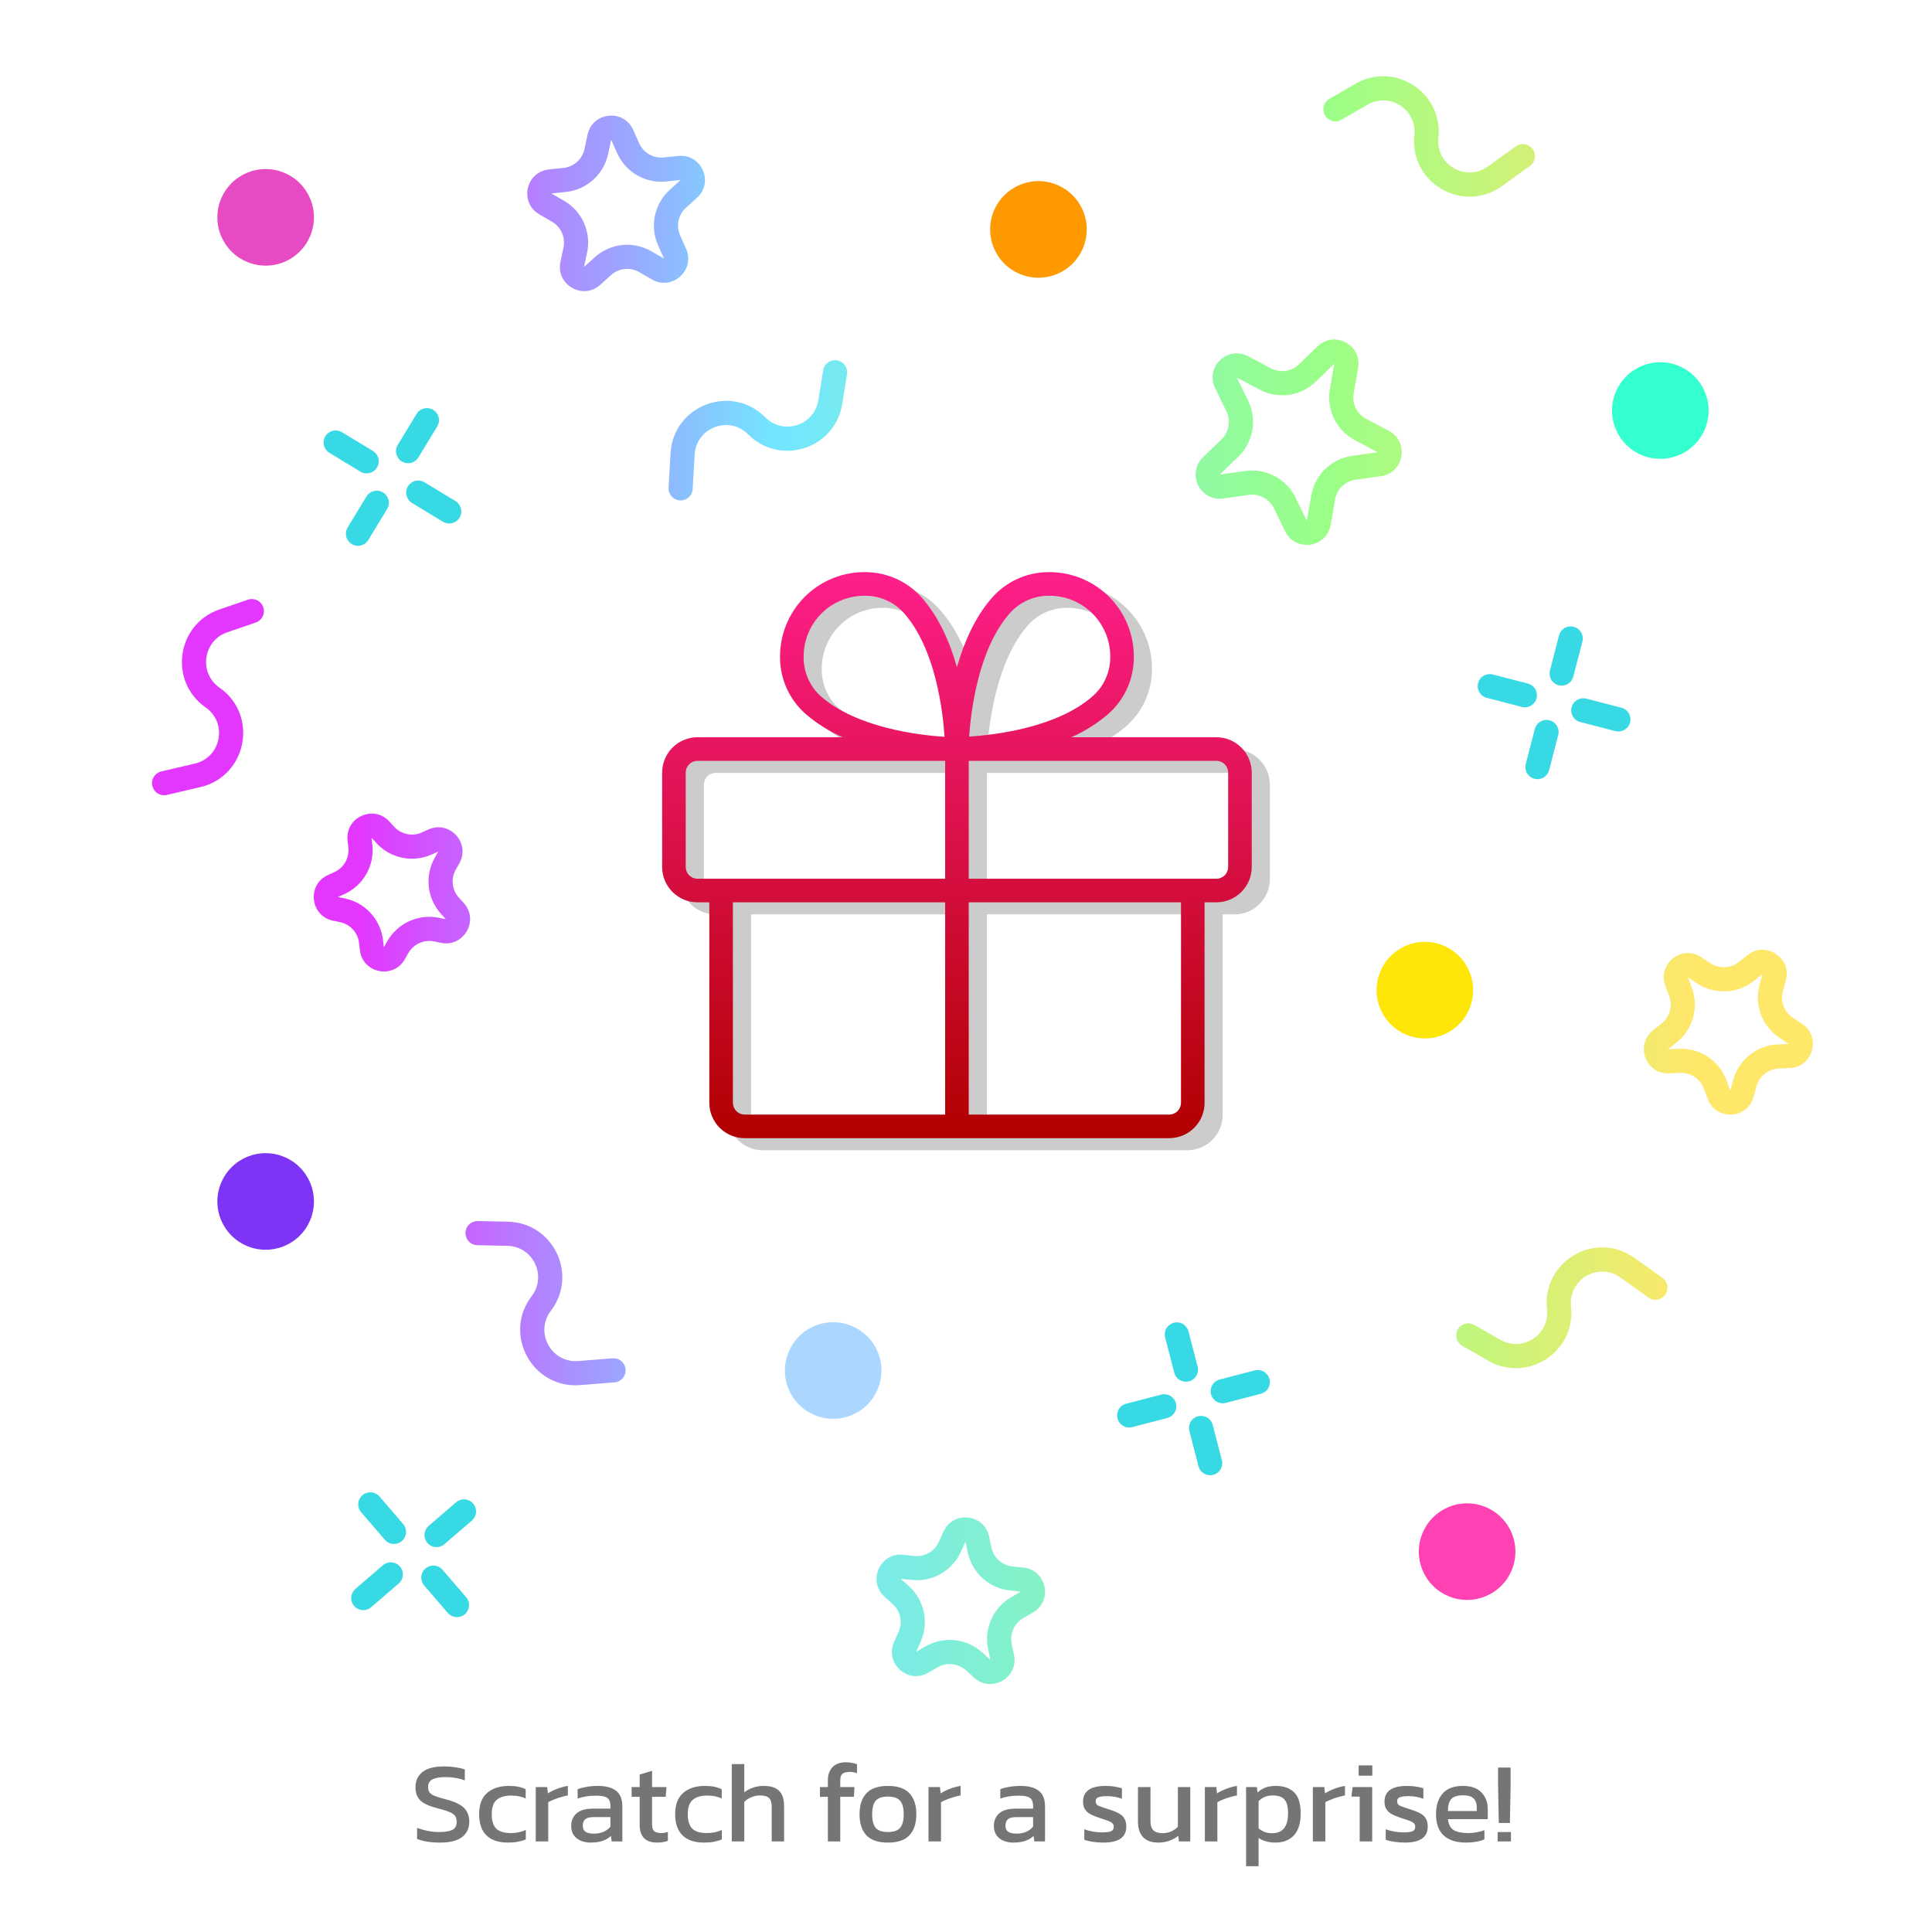 <svg width="320" height="320" viewBox="0 0 320 320" fill="none" xmlns="http://www.w3.org/2000/svg">
<path d="M72.417 70.633C72.553 70.408 72.644 70.159 72.684 69.9C72.724 69.64 72.712 69.375 72.65 69.12C72.587 68.865 72.475 68.624 72.32 68.413C72.165 68.201 71.969 68.022 71.745 67.885C71.52 67.749 71.271 67.659 71.011 67.619C70.751 67.579 70.487 67.59 70.231 67.653C69.976 67.715 69.736 67.827 69.524 67.983C69.312 68.138 69.133 68.333 68.997 68.558L65.884 73.687C65.609 74.141 65.525 74.685 65.651 75.2C65.777 75.715 66.103 76.159 66.556 76.434C67.01 76.71 67.554 76.793 68.07 76.667C68.585 76.541 69.029 76.216 69.304 75.762L72.417 70.633ZM64.116 84.312C64.391 83.859 64.475 83.314 64.349 82.799C64.223 82.284 63.897 81.84 63.444 81.564C62.99 81.289 62.446 81.206 61.931 81.332C61.415 81.458 60.971 81.784 60.696 82.237L57.583 87.366C57.308 87.82 57.224 88.364 57.35 88.879C57.476 89.394 57.802 89.838 58.255 90.114C58.709 90.389 59.253 90.472 59.769 90.346C60.284 90.22 60.728 89.894 61.003 89.441L64.116 84.312ZM76.113 85.744C75.838 86.197 75.394 86.523 74.879 86.649C74.364 86.775 73.819 86.691 73.366 86.416L68.237 83.303C67.784 83.028 67.458 82.584 67.332 82.069C67.206 81.553 67.289 81.009 67.564 80.555C67.84 80.102 68.284 79.776 68.799 79.65C69.314 79.524 69.859 79.608 70.312 79.883L75.441 82.996C75.666 83.132 75.861 83.311 76.016 83.523C76.172 83.735 76.284 83.976 76.346 84.231C76.409 84.486 76.42 84.751 76.38 85.011C76.34 85.27 76.249 85.519 76.113 85.744ZM59.688 78.115C59.913 78.251 60.162 78.342 60.421 78.382C60.681 78.422 60.946 78.41 61.201 78.348C61.456 78.285 61.697 78.173 61.908 78.018C62.12 77.863 62.299 77.667 62.435 77.442C62.572 77.218 62.662 76.969 62.702 76.709C62.742 76.45 62.731 76.185 62.668 75.93C62.606 75.674 62.494 75.434 62.338 75.222C62.183 75.01 61.988 74.831 61.763 74.695L56.634 71.582C56.409 71.446 56.16 71.355 55.901 71.315C55.641 71.275 55.376 71.287 55.121 71.349C54.866 71.412 54.626 71.524 54.414 71.679C54.202 71.834 54.023 72.03 53.886 72.254C53.75 72.479 53.66 72.728 53.62 72.988C53.58 73.248 53.591 73.512 53.654 73.767C53.716 74.023 53.828 74.263 53.984 74.475C54.139 74.687 54.334 74.866 54.559 75.002L59.688 78.115Z" fill="#37DAE4"/>
<path fill-rule="evenodd" clip-rule="evenodd" d="M262.093 106.254C262.226 105.74 262.149 105.195 261.88 104.738C261.61 104.281 261.171 103.95 260.657 103.817C260.143 103.684 259.598 103.761 259.141 104.03C258.684 104.3 258.353 104.739 258.22 105.253L256.718 111.062C256.585 111.576 256.662 112.121 256.931 112.578C257.201 113.035 257.64 113.366 258.154 113.499C258.668 113.632 259.213 113.555 259.67 113.286C260.127 113.016 260.458 112.577 260.591 112.063L262.093 106.254ZM258.089 121.745C258.222 121.231 258.145 120.686 257.876 120.229C257.606 119.772 257.167 119.441 256.653 119.308C256.139 119.175 255.594 119.252 255.137 119.521C254.68 119.791 254.349 120.23 254.216 120.744L252.714 126.553C252.581 127.067 252.658 127.612 252.927 128.069C253.197 128.526 253.636 128.857 254.15 128.99C254.664 129.123 255.209 129.046 255.666 128.777C256.123 128.507 256.454 128.068 256.587 127.554L258.089 121.745ZM269.989 119.657C269.923 119.911 269.808 120.15 269.65 120.36C269.492 120.57 269.294 120.746 269.068 120.88C268.842 121.013 268.591 121.101 268.331 121.137C268.071 121.174 267.806 121.159 267.552 121.093L261.743 119.591C261.489 119.525 261.25 119.41 261.04 119.252C260.83 119.094 260.654 118.896 260.52 118.67C260.387 118.444 260.299 118.193 260.263 117.933C260.226 117.673 260.241 117.408 260.307 117.154C260.373 116.9 260.488 116.661 260.646 116.451C260.804 116.241 261.002 116.065 261.228 115.931C261.454 115.798 261.705 115.71 261.965 115.674C262.225 115.637 262.49 115.652 262.744 115.718L268.553 117.22C268.807 117.286 269.046 117.401 269.256 117.559C269.466 117.717 269.642 117.915 269.776 118.141C269.909 118.367 269.997 118.618 270.033 118.878C270.07 119.138 270.055 119.403 269.989 119.657ZM252.062 117.088C252.316 117.154 252.581 117.169 252.841 117.132C253.101 117.096 253.352 117.008 253.578 116.875C253.804 116.741 254.002 116.565 254.16 116.355C254.318 116.145 254.433 115.906 254.499 115.652C254.631 115.139 254.555 114.593 254.285 114.137C254.016 113.68 253.576 113.349 253.063 113.216L247.254 111.714C246.741 111.581 246.195 111.658 245.738 111.927C245.281 112.196 244.95 112.636 244.817 113.149C244.751 113.403 244.736 113.668 244.773 113.928C244.809 114.188 244.897 114.439 245.03 114.665C245.164 114.891 245.34 115.089 245.55 115.247C245.76 115.405 245.999 115.52 246.253 115.586L252.062 117.088Z" fill="#37DAE4"/>
<path d="M196.858 220.528C196.725 220.015 196.394 219.575 195.937 219.306C195.48 219.037 194.934 218.96 194.421 219.093C193.908 219.226 193.468 219.557 193.199 220.014C192.93 220.471 192.853 221.017 192.986 221.53L194.49 227.339C194.554 227.596 194.668 227.837 194.825 228.049C194.983 228.261 195.181 228.44 195.408 228.575C195.635 228.711 195.887 228.799 196.148 228.837C196.41 228.874 196.677 228.859 196.933 228.793C197.188 228.727 197.429 228.61 197.639 228.451C197.85 228.291 198.027 228.091 198.16 227.863C198.293 227.634 198.379 227.382 198.414 227.12C198.448 226.858 198.431 226.591 198.362 226.336L196.858 220.528ZM200.868 236.017C200.735 235.504 200.404 235.064 199.947 234.795C199.49 234.526 198.944 234.449 198.431 234.582C197.918 234.715 197.478 235.046 197.209 235.503C196.94 235.96 196.863 236.506 196.996 237.019L198.5 242.828C198.564 243.085 198.678 243.326 198.835 243.538C198.993 243.75 199.191 243.929 199.418 244.064C199.645 244.2 199.897 244.288 200.159 244.326C200.42 244.363 200.687 244.348 200.943 244.282C201.198 244.216 201.439 244.099 201.649 243.94C201.86 243.78 202.037 243.58 202.17 243.352C202.303 243.123 202.389 242.871 202.424 242.609C202.458 242.347 202.441 242.08 202.372 241.825L200.868 236.017ZM210.264 228.42C210.397 228.933 210.32 229.479 210.051 229.936C209.782 230.393 209.342 230.724 208.829 230.857L203.02 232.361C202.766 232.427 202.501 232.442 202.241 232.405C201.981 232.369 201.73 232.281 201.504 232.148C201.278 232.015 201.08 231.838 200.922 231.628C200.764 231.419 200.648 231.18 200.583 230.925C200.517 230.671 200.502 230.406 200.538 230.146C200.575 229.886 200.662 229.636 200.795 229.409C200.929 229.183 201.105 228.985 201.315 228.827C201.525 228.669 201.764 228.554 202.018 228.488L207.826 226.985C208.08 226.919 208.345 226.904 208.605 226.94C208.865 226.977 209.116 227.064 209.342 227.197C209.569 227.331 209.767 227.507 209.925 227.717C210.083 227.927 210.198 228.166 210.264 228.42ZM193.34 234.867C193.854 234.734 194.293 234.402 194.562 233.945C194.832 233.488 194.908 232.943 194.775 232.429C194.642 231.915 194.31 231.476 193.853 231.207C193.396 230.937 192.851 230.861 192.337 230.994L186.529 232.498C186.275 232.564 186.036 232.679 185.826 232.837C185.616 232.995 185.44 233.193 185.306 233.419C185.173 233.646 185.086 233.896 185.049 234.156C185.013 234.416 185.028 234.681 185.094 234.935C185.159 235.19 185.275 235.429 185.433 235.638C185.591 235.848 185.789 236.025 186.015 236.158C186.241 236.291 186.492 236.379 186.752 236.415C187.012 236.452 187.277 236.437 187.531 236.371L193.34 234.867ZM63.736 255.027C63.907 255.227 64.116 255.391 64.35 255.51C64.585 255.629 64.841 255.7 65.103 255.72C65.365 255.74 65.629 255.708 65.879 255.626C66.129 255.544 66.36 255.414 66.56 255.242C66.759 255.071 66.923 254.861 67.041 254.626C67.159 254.392 67.23 254.136 67.25 253.873C67.269 253.611 67.237 253.347 67.154 253.098C67.071 252.848 66.94 252.617 66.768 252.418L62.855 247.87C62.684 247.67 62.475 247.506 62.24 247.387C62.006 247.268 61.75 247.197 61.488 247.177C61.225 247.157 60.962 247.189 60.712 247.271C60.462 247.353 60.231 247.483 60.031 247.655C59.832 247.826 59.668 248.036 59.55 248.27C59.431 248.505 59.361 248.761 59.341 249.024C59.322 249.286 59.355 249.55 59.437 249.799C59.52 250.049 59.651 250.28 59.823 250.479L63.736 255.027ZM78.156 251.854C78.557 251.508 78.803 251.016 78.842 250.488C78.881 249.96 78.709 249.438 78.364 249.037C78.018 248.635 77.528 248.387 77 248.347C76.472 248.307 75.949 248.478 75.547 248.822L70.999 252.736C70.598 253.082 70.352 253.574 70.313 254.102C70.274 254.63 70.446 255.152 70.791 255.553C71.137 255.955 71.627 256.203 72.155 256.243C72.683 256.283 73.206 256.112 73.608 255.768L78.156 251.854ZM66.027 262.29C66.227 262.119 66.391 261.91 66.51 261.675C66.629 261.441 66.7 261.185 66.72 260.923C66.74 260.66 66.708 260.397 66.626 260.147C66.544 259.897 66.414 259.666 66.242 259.466C66.071 259.267 65.861 259.103 65.626 258.985C65.392 258.866 65.136 258.796 64.873 258.776C64.611 258.757 64.347 258.789 64.098 258.872C63.848 258.955 63.617 259.086 63.418 259.258L58.87 263.171C58.67 263.342 58.506 263.551 58.387 263.786C58.268 264.02 58.197 264.276 58.177 264.538C58.157 264.8 58.188 265.064 58.271 265.314C58.353 265.564 58.483 265.795 58.655 265.995C58.826 266.194 59.036 266.358 59.27 266.476C59.505 266.594 59.761 266.665 60.024 266.685C60.286 266.704 60.55 266.671 60.799 266.589C61.049 266.506 61.28 266.375 61.479 266.203L66.027 262.29ZM76.992 267.367C76.59 267.713 76.067 267.885 75.538 267.845C75.009 267.805 74.518 267.557 74.172 267.155L70.259 262.607C69.915 262.205 69.744 261.682 69.784 261.154C69.824 260.626 70.072 260.136 70.474 259.79C70.875 259.445 71.397 259.273 71.925 259.312C72.454 259.351 72.945 259.597 73.291 259.998L77.204 264.546C77.375 264.745 77.506 264.976 77.588 265.226C77.67 265.475 77.702 265.738 77.682 266C77.663 266.262 77.592 266.518 77.473 266.752C77.355 266.987 77.191 267.196 76.992 267.367Z" fill="#37DAE4"/>
<path fill-rule="evenodd" clip-rule="evenodd" d="M138.629 59.686C139.153 59.77 139.622 60.058 139.933 60.487C140.245 60.917 140.373 61.452 140.289 61.976L139.502 66.912C138.318 74.334 129.21 77.272 123.913 71.94C120.75 68.757 115.311 70.82 115.055 75.3L114.73 81.001C114.7 81.531 114.46 82.027 114.064 82.38C113.669 82.733 113.149 82.914 112.619 82.884C112.089 82.854 111.593 82.614 111.24 82.219C110.887 81.823 110.706 81.303 110.736 80.773L111.062 75.072C111.514 67.137 121.148 63.482 126.75 69.12C129.741 72.13 134.884 70.471 135.552 66.281L136.339 61.345C136.423 60.821 136.711 60.352 137.14 60.041C137.57 59.729 138.105 59.602 138.629 59.686ZM268.383 211.593C264.731 208.985 259.715 211.931 260.214 216.391C261.05 223.86 253.054 229.118 246.528 225.39L242.188 222.911C241.734 222.645 241.403 222.21 241.267 221.701C241.131 221.193 241.202 220.651 241.463 220.194C241.724 219.736 242.155 219.401 242.662 219.259C243.169 219.118 243.712 219.182 244.172 219.438L248.512 221.917C252.196 224.021 256.711 221.053 256.239 216.836C255.355 208.937 264.239 203.719 270.708 208.338L275.355 211.656C275.569 211.809 275.75 212.002 275.89 212.225C276.029 212.448 276.122 212.696 276.166 212.955C276.209 213.214 276.201 213.479 276.141 213.735C276.082 213.991 275.973 214.233 275.82 214.447C275.668 214.66 275.475 214.842 275.252 214.981C275.029 215.12 274.781 215.214 274.522 215.257C274.263 215.3 273.997 215.292 273.741 215.233C273.486 215.174 273.244 215.065 273.03 214.912L268.383 211.593ZM219.458 19.1C219.327 18.872 219.242 18.621 219.207 18.361C219.173 18.101 219.191 17.836 219.259 17.582C219.327 17.328 219.444 17.091 219.604 16.882C219.764 16.674 219.963 16.499 220.191 16.368L224.521 13.871C231.031 10.117 239.049 15.342 238.244 22.814C237.763 27.276 242.791 30.201 246.433 27.578L251.066 24.24C251.496 23.93 252.032 23.804 252.556 23.889C253.08 23.974 253.548 24.264 253.858 24.694C254.168 25.125 254.294 25.66 254.209 26.184C254.124 26.708 253.834 27.176 253.404 27.486L248.771 30.824C242.321 35.47 233.415 30.288 234.267 22.385C234.722 18.166 230.194 15.216 226.519 17.336L222.189 19.833C221.73 20.098 221.184 20.169 220.672 20.032C220.16 19.894 219.723 19.559 219.458 19.1ZM43.604 100.569C43.776 101.071 43.742 101.62 43.509 102.097C43.276 102.573 42.864 102.938 42.362 103.11L37.635 104.733C33.622 106.111 32.871 111.462 36.35 113.891C42.867 118.442 40.921 128.56 33.181 130.369L27.621 131.669C27.106 131.785 26.566 131.693 26.119 131.413C25.671 131.133 25.353 130.687 25.233 130.173C25.113 129.659 25.201 129.118 25.478 128.669C25.755 128.22 26.198 127.898 26.711 127.774L32.272 126.474C36.642 125.453 37.74 119.74 34.061 117.171C27.899 112.868 29.229 103.391 36.337 100.95L41.064 99.327C41.566 99.155 42.115 99.189 42.592 99.422C43.068 99.655 43.432 100.067 43.604 100.569ZM77.095 204.2C77.106 203.67 77.328 203.166 77.711 202.799C78.094 202.432 78.608 202.232 79.138 202.244L84.135 202.352C91.649 202.514 95.799 211.138 91.238 217.112C88.515 220.678 91.299 225.786 95.773 225.43L101.466 224.976C101.728 224.955 101.991 224.986 102.241 225.067C102.491 225.148 102.723 225.278 102.922 225.448C103.122 225.618 103.287 225.827 103.406 226.061C103.525 226.294 103.598 226.55 103.618 226.811C103.639 227.073 103.608 227.337 103.527 227.587C103.446 227.837 103.317 228.068 103.147 228.268C102.976 228.468 102.768 228.632 102.534 228.752C102.3 228.871 102.045 228.943 101.783 228.964L96.091 229.417C88.168 230.048 83.236 221.002 88.06 214.684C90.635 211.312 88.292 206.443 84.05 206.351L79.053 206.243C78.523 206.231 78.019 206.01 77.652 205.627C77.285 205.243 77.085 204.73 77.097 204.2H77.095ZM62.324 139.626L61.544 138.771L61.673 139.921C61.861 141.6 61.513 143.295 60.679 144.764C59.844 146.233 58.566 147.4 57.028 148.098L55.974 148.576L57.108 148.809C58.763 149.149 60.268 150.004 61.407 151.251C62.546 152.499 63.261 154.075 63.449 155.754L63.578 156.904L64.15 155.898C64.984 154.429 66.263 153.262 67.801 152.564C69.34 151.866 71.06 151.673 72.715 152.013L73.849 152.245L73.069 151.391C71.93 150.143 71.215 148.567 71.027 146.888C70.838 145.209 71.186 143.514 72.021 142.045L72.593 141.039L71.539 141.517C70.001 142.215 68.281 142.408 66.626 142.068C64.971 141.728 63.466 140.873 62.327 139.626H62.324ZM54.321 144.934C50.792 146.534 51.373 151.715 55.169 152.495L56.303 152.727C57.131 152.897 57.883 153.324 58.453 153.948C59.023 154.572 59.38 155.36 59.474 156.2L59.603 157.35C60.035 161.2 65.142 162.249 67.056 158.88L67.628 157.873C68.045 157.139 68.684 156.555 69.454 156.206C70.223 155.858 71.083 155.761 71.91 155.931L73.044 156.164C76.84 156.943 79.415 152.41 76.802 149.548L76.022 148.694C75.452 148.07 75.095 147.282 75.001 146.443C74.907 145.603 75.081 144.755 75.498 144.021L76.07 143.014C77.984 139.645 74.468 135.795 70.94 137.396L69.886 137.874C69.117 138.223 68.257 138.319 67.429 138.149C66.602 137.979 65.85 137.552 65.28 136.928L64.5 136.074C61.887 133.212 57.139 135.366 57.571 139.217L57.7 140.367C57.794 141.207 57.62 142.054 57.203 142.789C56.786 143.524 56.146 144.107 55.377 144.456L54.323 144.934H54.321ZM110.956 31.42L112.75 29.806L110.35 30.057C108.67 30.233 106.977 29.872 105.514 29.026C104.052 28.181 102.894 26.894 102.208 25.35L101.228 23.145L100.725 25.505C100.373 27.157 99.507 28.656 98.25 29.786C96.994 30.915 95.412 31.619 93.732 31.794L91.332 32.045L93.421 33.253C94.884 34.099 96.041 35.386 96.727 36.929C97.413 38.473 97.593 40.195 97.241 41.847L96.738 44.207L98.532 42.593C99.788 41.464 101.37 40.761 103.05 40.585C104.73 40.41 106.423 40.77 107.885 41.616L109.974 42.824L108.994 40.619C108.308 39.075 108.128 37.354 108.48 35.701C108.832 34.049 109.699 32.551 110.955 31.421L110.956 31.42ZM115.425 32.78C118.306 30.189 116.189 25.425 112.335 25.828L109.934 26.079C109.094 26.167 108.247 25.986 107.516 25.563C106.785 25.141 106.206 24.497 105.863 23.725L104.883 21.52C103.309 17.979 98.124 18.521 97.316 22.311L96.813 24.671C96.637 25.497 96.204 26.246 95.576 26.811C94.948 27.376 94.157 27.727 93.317 27.815L90.917 28.066C87.063 28.469 85.976 33.568 89.331 35.507L91.42 36.715C92.151 37.138 92.73 37.781 93.073 38.553C93.416 39.325 93.506 40.186 93.33 41.012L92.827 43.372C92.019 47.162 96.533 49.771 99.414 47.18L101.208 45.566C101.836 45.001 102.627 44.65 103.467 44.562C104.307 44.474 105.154 44.654 105.885 45.077L107.974 46.285C111.329 48.224 115.206 44.738 113.632 41.197L112.651 38.992C112.308 38.22 112.218 37.359 112.394 36.533C112.571 35.707 113.004 34.958 113.632 34.393L115.426 32.779L115.425 32.78ZM220.272 64.453L221.009 60.246L217.94 63.216C216.726 64.391 215.171 65.152 213.498 65.389C211.826 65.626 210.121 65.328 208.628 64.536L204.855 62.535L206.732 66.371C207.474 67.889 207.717 69.603 207.426 71.267C207.134 72.931 206.323 74.46 205.109 75.635L202.041 78.605L206.269 78.006C207.942 77.769 209.647 78.068 211.139 78.859C212.632 79.651 213.836 80.894 214.578 82.412L216.454 86.249L217.191 82.042C217.482 80.378 218.293 78.849 219.507 77.674C220.721 76.499 222.276 75.738 223.949 75.501L228.177 74.902L224.404 72.901C222.911 72.109 221.708 70.866 220.966 69.348C220.223 67.831 219.981 66.117 220.272 64.453ZM224.949 60.936C225.617 57.119 221.011 54.677 218.227 57.372L215.158 60.342C214.551 60.93 213.774 61.31 212.937 61.428C212.101 61.547 211.248 61.398 210.502 61.002L206.729 59.001C203.306 57.186 199.559 60.812 201.262 64.293L203.139 68.129C203.51 68.888 203.631 69.745 203.486 70.577C203.34 71.409 202.934 72.174 202.327 72.761L199.259 75.731C196.474 78.426 198.765 83.109 202.602 82.566L206.83 81.967C207.666 81.848 208.519 81.998 209.265 82.393C210.012 82.789 210.614 83.411 210.985 84.17L212.861 88.006C214.564 91.487 219.726 90.756 220.394 86.939L221.131 82.732C221.277 81.9 221.682 81.135 222.289 80.548C222.896 79.961 223.674 79.581 224.51 79.462L228.739 78.863C232.575 78.319 233.475 73.184 230.051 71.369L226.278 69.368C225.532 68.972 224.93 68.35 224.559 67.592C224.188 66.833 224.066 65.976 224.212 65.144L224.949 60.936ZM167.501 264.54L169.089 263.627L167.268 263.432C165.588 263.252 164.009 262.545 162.755 261.412C161.502 260.279 160.64 258.778 160.292 257.125L159.915 255.332L159.167 257.004C158.477 258.546 157.316 259.83 155.851 260.671C154.386 261.513 152.692 261.869 151.012 261.689L149.191 261.494L150.549 262.722C151.802 263.855 152.664 265.356 153.012 267.009C153.36 268.662 153.175 270.383 152.485 271.925L151.737 273.597L153.325 272.685C154.79 271.843 156.483 271.487 158.163 271.667C159.843 271.847 161.423 272.554 162.676 273.687L164.035 274.916L163.658 273.123C163.31 271.47 163.495 269.749 164.185 268.207C164.876 266.665 166.036 265.382 167.501 264.54ZM171.082 267.096C174.442 265.165 173.369 260.063 169.516 259.65L167.694 259.455C166.854 259.365 166.065 259.011 165.438 258.444C164.812 257.878 164.381 257.128 164.207 256.301L163.829 254.509C163.032 250.717 157.848 250.161 156.264 253.697L155.516 255.369C155.171 256.14 154.591 256.782 153.858 257.203C153.126 257.624 152.279 257.802 151.439 257.712L149.617 257.517C145.764 257.103 143.634 261.862 146.508 264.461L147.867 265.689C148.494 266.256 148.925 267.006 149.099 267.833C149.273 268.659 149.18 269.52 148.835 270.291L148.086 271.963C146.503 275.499 150.37 278.996 153.73 277.066L155.318 276.153C156.05 275.732 156.897 275.554 157.737 275.644C158.577 275.734 159.366 276.088 159.993 276.654L161.352 277.883C164.226 280.482 168.747 277.884 167.949 274.093L167.572 272.3C167.398 271.473 167.49 270.613 167.836 269.842C168.181 269.071 168.761 268.429 169.494 268.008L171.082 267.096ZM294.439 172.988L296.269 172.908L294.741 171.897C293.332 170.965 292.254 169.611 291.661 168.029C291.069 166.447 290.992 164.718 291.443 163.09L291.932 161.325L290.499 162.466C289.177 163.518 287.556 164.125 285.869 164.199C284.181 164.274 282.513 163.812 281.104 162.88L279.576 161.87L280.218 163.585C280.81 165.167 280.887 166.896 280.436 168.525C279.985 170.153 279.031 171.597 277.709 172.649L276.276 173.79L278.106 173.709C281.568 173.556 284.735 175.651 285.951 178.896L286.593 180.612L287.082 178.846C287.533 177.218 288.487 175.774 289.809 174.722C291.13 173.669 292.751 173.063 294.439 172.988ZM296.445 176.904C300.317 176.733 301.707 171.708 298.475 169.571L296.947 168.561C296.242 168.095 295.703 167.418 295.407 166.627C295.111 165.836 295.073 164.971 295.298 164.157L295.787 162.392C296.821 158.657 292.472 155.782 289.441 158.195L288.008 159.336C287.347 159.862 286.537 160.166 285.693 160.203C284.849 160.241 284.015 160.01 283.31 159.544L281.782 158.533C278.55 156.396 274.471 159.644 275.83 163.272L276.472 164.988C276.768 165.779 276.806 166.644 276.581 167.458C276.355 168.272 275.878 168.994 275.217 169.52L273.784 170.661C270.753 173.074 272.581 177.957 276.452 177.786L278.282 177.705C279.126 177.668 279.96 177.899 280.665 178.365C281.37 178.831 281.909 179.508 282.205 180.299L282.847 182.014C284.206 185.643 289.414 185.413 290.448 181.679L290.937 179.914C291.162 179.1 291.64 178.378 292.3 177.852C292.961 177.326 293.771 177.022 294.615 176.985L296.445 176.904Z" fill="url(#paint0_linear_1_3)"/>
<path d="M172 42C173.061 42 174.078 41.579 174.828 40.828C175.579 40.078 176 39.061 176 38C176 36.939 175.579 35.922 174.828 35.172C174.078 34.421 173.061 34 172 34C170.939 34 169.922 34.421 169.172 35.172C168.421 35.922 168 36.939 168 38C168 39.061 168.421 40.078 169.172 40.828C169.922 41.579 170.939 42 172 42ZM172 46C174.122 46 176.157 45.157 177.657 43.657C179.157 42.157 180 40.122 180 38C180 35.878 179.157 33.843 177.657 32.343C176.157 30.843 174.122 30 172 30C169.878 30 167.843 30.843 166.343 32.343C164.843 33.843 164 35.878 164 38C164 40.122 164.843 42.157 166.343 43.657C167.843 45.157 169.878 46 172 46Z" fill="#FF9900"/>
<path d="M275 72C276.061 72 277.078 71.579 277.828 70.828C278.579 70.078 279 69.061 279 68C279 66.939 278.579 65.922 277.828 65.172C277.078 64.421 276.061 64 275 64C273.939 64 272.922 64.421 272.172 65.172C271.421 65.922 271 66.939 271 68C271 69.061 271.421 70.078 272.172 70.828C272.922 71.579 273.939 72 275 72ZM275 76C277.122 76 279.157 75.157 280.657 73.657C282.157 72.157 283 70.122 283 68C283 65.878 282.157 63.843 280.657 62.343C279.157 60.843 277.122 60 275 60C272.878 60 270.843 60.843 269.343 62.343C267.843 63.843 267 65.878 267 68C267 70.122 267.843 72.157 269.343 73.657C270.843 75.157 272.878 76 275 76Z" fill="#34FFCE"/>
<path d="M138 231C139.061 231 140.078 230.579 140.828 229.828C141.579 229.078 142 228.061 142 227C142 225.939 141.579 224.922 140.828 224.172C140.078 223.421 139.061 223 138 223C136.939 223 135.922 223.421 135.172 224.172C134.421 224.922 134 225.939 134 227C134 228.061 134.421 229.078 135.172 229.828C135.922 230.579 136.939 231 138 231ZM138 235C140.122 235 142.157 234.157 143.657 232.657C145.157 231.157 146 229.122 146 227C146 224.878 145.157 222.843 143.657 221.343C142.157 219.843 140.122 219 138 219C135.878 219 133.843 219.843 132.343 221.343C130.843 222.843 130 224.878 130 227C130 229.122 130.843 231.157 132.343 232.657C133.843 234.157 135.878 235 138 235Z" fill="#ABD7FF"/>
<path d="M236 168C237.061 168 238.078 167.579 238.828 166.828C239.579 166.078 240 165.061 240 164C240 162.939 239.579 161.922 238.828 161.172C238.078 160.421 237.061 160 236 160C234.939 160 233.922 160.421 233.172 161.172C232.421 161.922 232 162.939 232 164C232 165.061 232.421 166.078 233.172 166.828C233.922 167.579 234.939 168 236 168ZM236 172C238.122 172 240.157 171.157 241.657 169.657C243.157 168.157 244 166.122 244 164C244 161.878 243.157 159.843 241.657 158.343C240.157 156.843 238.122 156 236 156C233.878 156 231.843 156.843 230.343 158.343C228.843 159.843 228 161.878 228 164C228 166.122 228.843 168.157 230.343 169.657C231.843 171.157 233.878 172 236 172Z" fill="#FFE609"/>
<path d="M44 40C45.061 40 46.078 39.579 46.828 38.828C47.579 38.078 48 37.061 48 36C48 34.939 47.579 33.922 46.828 33.172C46.078 32.421 45.061 32 44 32C42.939 32 41.922 32.421 41.172 33.172C40.421 33.922 40 34.939 40 36C40 37.061 40.421 38.078 41.172 38.828C41.922 39.579 42.939 40 44 40ZM44 44C46.122 44 48.157 43.157 49.657 41.657C51.157 40.157 52 38.122 52 36C52 33.878 51.157 31.843 49.657 30.343C48.157 28.843 46.122 28 44 28C41.878 28 39.843 28.843 38.343 30.343C36.843 31.843 36 33.878 36 36C36 38.122 36.843 40.157 38.343 41.657C39.843 43.157 41.878 44 44 44Z" fill="#E64BC3"/>
<path d="M44 203C45.061 203 46.078 202.579 46.828 201.828C47.579 201.078 48 200.061 48 199C48 197.939 47.579 196.922 46.828 196.172C46.078 195.421 45.061 195 44 195C42.939 195 41.922 195.421 41.172 196.172C40.421 196.922 40 197.939 40 199C40 200.061 40.421 201.078 41.172 201.828C41.922 202.579 42.939 203 44 203ZM44 207C46.122 207 48.157 206.157 49.657 204.657C51.157 203.157 52 201.122 52 199C52 196.878 51.157 194.843 49.657 193.343C48.157 191.843 46.122 191 44 191C41.878 191 39.843 191.843 38.343 193.343C36.843 194.843 36 196.878 36 199C36 201.122 36.843 203.157 38.343 204.657C39.843 206.157 41.878 207 44 207Z" fill="#7D34F4"/>
<path d="M243 261C244.061 261 245.078 260.579 245.828 259.828C246.579 259.078 247 258.061 247 257C247 255.939 246.579 254.922 245.828 254.172C245.078 253.421 244.061 253 243 253C241.939 253 240.922 253.421 240.172 254.172C239.421 254.922 239 255.939 239 257C239 258.061 239.421 259.078 240.172 259.828C240.922 260.579 241.939 261 243 261ZM243 265C245.122 265 247.157 264.157 248.657 262.657C250.157 261.157 251 259.122 251 257C251 254.878 250.157 252.843 248.657 251.343C247.157 249.843 245.122 249 243 249C240.878 249 238.843 249.843 237.343 251.343C235.843 252.843 235 254.878 235 257C235 259.122 235.843 261.157 237.343 262.657C238.843 264.157 240.878 265 243 265Z" fill="#FF41B3"/>
<path opacity="0.2" d="M204.469 124.109H180.45C182.688 123.12 184.767 121.804 186.617 120.203C187.901 119.062 188.934 117.668 189.654 116.108C190.374 114.548 190.762 112.858 190.797 111.141C190.852 109.238 190.518 107.344 189.815 105.575C189.113 103.806 188.056 102.199 186.71 100.853C185.364 99.507 183.757 98.45 181.988 97.747C180.219 97.044 178.325 96.71 176.422 96.766C174.705 96.801 173.014 97.19 171.454 97.909C169.895 98.629 168.501 99.662 167.359 100.945C164.474 104.202 162.657 108.445 161.5 112.513C160.353 108.445 158.536 104.212 155.641 100.945C154.499 99.662 153.105 98.629 151.546 97.909C149.986 97.19 148.295 96.801 146.578 96.766C144.675 96.71 142.781 97.044 141.012 97.747C139.243 98.45 137.636 99.507 136.29 100.853C134.944 102.199 133.887 103.806 133.185 105.575C132.482 107.344 132.148 109.238 132.203 111.141C132.238 112.858 132.627 114.549 133.346 116.108C134.065 117.667 135.099 119.062 136.383 120.203C138.233 121.804 140.312 123.12 142.55 124.109H118.531C116.977 124.109 115.487 124.727 114.388 125.826C113.289 126.924 112.672 128.415 112.672 129.969V145.594C112.672 147.148 113.29 148.638 114.388 149.737C115.487 150.835 116.977 151.453 118.531 151.453H120.484V184.656C120.484 185.426 120.636 186.188 120.93 186.899C121.225 187.61 121.656 188.256 122.2 188.8C122.745 189.344 123.391 189.775 124.101 190.07C124.812 190.364 125.574 190.516 126.344 190.516H196.656C197.426 190.516 198.188 190.364 198.899 190.07C199.609 189.775 200.256 189.344 200.8 188.8C201.344 188.256 201.775 187.61 202.07 186.899C202.364 186.188 202.516 185.426 202.516 184.656V151.453H204.469C206.023 151.453 207.513 150.835 208.612 149.737C209.71 148.638 210.328 147.148 210.328 145.594V129.969C210.328 128.415 209.711 126.924 208.612 125.826C207.513 124.727 206.023 124.109 204.469 124.109ZM170.289 103.533C171.078 102.652 172.04 101.943 173.116 101.451C174.191 100.959 175.356 100.693 176.539 100.672H176.837C178.182 100.673 179.513 100.944 180.752 101.469C181.991 101.994 183.112 102.761 184.049 103.726C184.986 104.691 185.72 105.833 186.208 107.087C186.696 108.34 186.928 109.679 186.891 111.023C186.869 112.206 186.604 113.372 186.112 114.447C185.62 115.522 184.911 116.485 184.029 117.273C178.126 122.498 167.882 123.724 163.521 124.007C163.824 119.681 165.045 109.461 170.289 103.533ZM136.109 111.023C136.072 109.679 136.304 108.34 136.792 107.087C137.28 105.833 138.014 104.691 138.951 103.726C139.888 102.761 141.009 101.993 142.248 101.469C143.487 100.945 144.818 100.673 146.163 100.672H146.461C147.644 100.693 148.809 100.959 149.884 101.451C150.96 101.943 151.922 102.652 152.711 103.533C157.94 109.437 159.161 119.681 159.444 124.041C155.104 123.758 144.859 122.532 138.937 117.308C138.057 116.512 137.352 115.543 136.866 114.461C136.379 113.379 136.122 112.209 136.109 111.023ZM116.578 145.594V129.969C116.578 129.451 116.784 128.954 117.15 128.588C117.331 128.407 117.547 128.263 117.784 128.164C118.02 128.066 118.275 128.016 118.531 128.016H159.547V147.547H118.531C118.013 147.547 117.516 147.341 117.15 146.975C116.784 146.609 116.578 146.112 116.578 145.594ZM124.391 184.656V151.453H159.547V186.609H126.344C126.087 186.609 125.833 186.559 125.596 186.461C125.359 186.363 125.144 186.219 124.962 186.038C124.781 185.856 124.637 185.641 124.539 185.404C124.441 185.167 124.391 184.913 124.391 184.656ZM198.609 184.656C198.609 184.913 198.559 185.167 198.461 185.404C198.363 185.641 198.219 185.856 198.038 186.038C197.856 186.219 197.641 186.363 197.404 186.461C197.167 186.559 196.913 186.609 196.656 186.609H163.453V151.453H198.609V184.656ZM206.422 145.594C206.422 146.112 206.216 146.609 205.85 146.975C205.484 147.341 204.987 147.547 204.469 147.547H163.453V128.016H204.469C204.725 128.016 204.98 128.066 205.216 128.164C205.453 128.263 205.669 128.407 205.85 128.588C206.216 128.954 206.422 129.451 206.422 129.969V145.594Z" fill="black"/>
<path d="M201.469 122.109H177.45C179.688 121.12 181.767 119.804 183.617 118.203C184.901 117.062 185.934 115.668 186.654 114.108C187.374 112.548 187.762 110.858 187.797 109.141C187.852 107.238 187.518 105.344 186.815 103.575C186.113 101.806 185.056 100.199 183.71 98.853C182.364 97.507 180.757 96.45 178.988 95.747C177.219 95.044 175.325 94.71 173.422 94.766C171.705 94.801 170.014 95.19 168.454 95.909C166.895 96.629 165.501 97.662 164.359 98.945C161.474 102.202 159.657 106.445 158.5 110.513C157.353 106.445 155.536 102.212 152.641 98.945C151.499 97.662 150.105 96.629 148.546 95.909C146.986 95.19 145.295 94.801 143.578 94.766C141.675 94.71 139.781 95.044 138.012 95.747C136.243 96.45 134.636 97.507 133.29 98.853C131.944 100.199 130.887 101.806 130.185 103.575C129.482 105.344 129.148 107.238 129.203 109.141C129.238 110.858 129.627 112.549 130.346 114.108C131.065 115.667 132.099 117.062 133.383 118.203C135.233 119.804 137.312 121.12 139.55 122.109H115.531C113.977 122.109 112.487 122.727 111.388 123.826C110.289 124.924 109.672 126.415 109.672 127.969V143.594C109.672 145.148 110.29 146.638 111.388 147.737C112.487 148.835 113.977 149.453 115.531 149.453H117.484V182.656C117.484 183.426 117.636 184.188 117.93 184.899C118.225 185.61 118.656 186.256 119.2 186.8C119.745 187.344 120.391 187.775 121.101 188.07C121.812 188.364 122.574 188.516 123.344 188.516H193.656C194.426 188.516 195.188 188.364 195.899 188.07C196.609 187.775 197.256 187.344 197.8 186.8C198.344 186.256 198.775 185.61 199.07 184.899C199.364 184.188 199.516 183.426 199.516 182.656V149.453H201.469C203.023 149.453 204.513 148.835 205.612 147.737C206.71 146.638 207.328 145.148 207.328 143.594V127.969C207.328 126.415 206.711 124.924 205.612 123.826C204.513 122.727 203.023 122.109 201.469 122.109ZM167.289 101.533C168.078 100.652 169.04 99.943 170.116 99.451C171.191 98.959 172.356 98.694 173.539 98.672H173.837C175.182 98.673 176.513 98.944 177.752 99.469C178.991 99.994 180.112 100.761 181.049 101.726C181.986 102.691 182.72 103.833 183.208 105.087C183.696 106.34 183.928 107.679 183.891 109.023C183.869 110.206 183.604 111.372 183.112 112.447C182.62 113.522 181.911 114.485 181.029 115.273C175.126 120.498 164.882 121.724 160.521 122.007C160.824 117.681 162.045 107.461 167.289 101.533ZM133.109 109.023C133.072 107.679 133.304 106.34 133.792 105.087C134.28 103.833 135.014 102.691 135.951 101.726C136.888 100.761 138.009 99.993 139.248 99.469C140.487 98.945 141.818 98.673 143.163 98.672H143.461C144.644 98.694 145.809 98.959 146.884 99.451C147.96 99.943 148.922 100.652 149.711 101.533C154.94 107.437 156.161 117.681 156.444 122.041C152.104 121.758 141.859 120.532 135.937 115.308C135.057 114.512 134.352 113.543 133.866 112.461C133.379 111.379 133.122 110.209 133.109 109.023ZM113.578 143.594V127.969C113.578 127.451 113.784 126.954 114.15 126.588C114.331 126.407 114.547 126.263 114.784 126.164C115.02 126.066 115.275 126.016 115.531 126.016H156.547V145.547H115.531C115.013 145.547 114.516 145.341 114.15 144.975C113.784 144.609 113.578 144.112 113.578 143.594ZM121.391 182.656V149.453H156.547V184.609H123.344C123.087 184.609 122.833 184.559 122.596 184.461C122.359 184.363 122.144 184.219 121.962 184.038C121.781 183.856 121.637 183.641 121.539 183.404C121.441 183.167 121.391 182.913 121.391 182.656ZM195.609 182.656C195.609 182.913 195.559 183.167 195.461 183.404C195.363 183.641 195.219 183.856 195.038 184.038C194.856 184.219 194.641 184.363 194.404 184.461C194.167 184.559 193.913 184.609 193.656 184.609H160.453V149.453H195.609V182.656ZM203.422 143.594C203.422 144.112 203.216 144.609 202.85 144.975C202.484 145.341 201.987 145.547 201.469 145.547H160.453V126.016H201.469C201.725 126.016 201.98 126.066 202.216 126.164C202.453 126.263 202.669 126.407 202.85 126.588C203.216 126.954 203.422 127.451 203.422 127.969V143.594Z" fill="url(#paint1_linear_1_3)"/>
<path d="M72.902 305.19C71.319 305.19 70.046 304.987 69.083 304.582V302.758C69.628 302.961 70.21 303.125 70.831 303.252C71.464 303.379 72.091 303.442 72.712 303.442C73.687 303.442 74.416 303.328 74.897 303.1C75.391 302.872 75.638 302.416 75.638 301.732C75.638 301.314 75.537 300.978 75.334 300.725C75.131 300.472 74.796 300.256 74.327 300.079C73.858 299.889 73.212 299.693 72.389 299.49C71.072 299.148 70.147 298.717 69.615 298.198C69.083 297.666 68.817 296.938 68.817 296.013C68.817 294.936 69.21 294.094 69.995 293.486C70.78 292.878 71.952 292.574 73.51 292.574C74.219 292.574 74.884 292.625 75.505 292.726C76.138 292.827 76.632 292.941 76.987 293.068V294.892C76.024 294.525 74.96 294.341 73.795 294.341C72.883 294.341 72.174 294.461 71.667 294.702C71.16 294.943 70.907 295.38 70.907 296.013C70.907 296.38 70.996 296.678 71.173 296.906C71.35 297.134 71.654 297.33 72.085 297.495C72.528 297.66 73.136 297.843 73.909 298.046C74.91 298.299 75.682 298.603 76.227 298.958C76.784 299.3 77.171 299.705 77.386 300.174C77.614 300.63 77.728 301.149 77.728 301.732C77.728 302.809 77.329 303.657 76.531 304.278C75.733 304.886 74.523 305.19 72.902 305.19ZM84.163 305.19C82.58 305.19 81.383 304.791 80.572 303.993C79.761 303.182 79.356 302.017 79.356 300.497C79.356 298.914 79.799 297.736 80.686 296.963C81.585 296.19 82.782 295.804 84.277 295.804C84.898 295.804 85.417 295.848 85.835 295.937C86.266 296.026 86.677 296.165 87.07 296.355V297.894C86.411 297.565 85.613 297.4 84.676 297.4C83.637 297.4 82.839 297.634 82.282 298.103C81.725 298.559 81.446 299.357 81.446 300.497C81.446 301.574 81.693 302.365 82.187 302.872C82.681 303.366 83.498 303.613 84.638 303.613C85.537 303.613 86.354 303.442 87.089 303.1V304.677C86.671 304.842 86.221 304.968 85.74 305.057C85.271 305.146 84.746 305.19 84.163 305.19ZM88.735 305V295.994H90.635L90.749 297.039C91.18 296.76 91.693 296.507 92.288 296.279C92.883 296.051 93.472 295.893 94.055 295.804V297.381C93.7 297.444 93.314 297.539 92.896 297.666C92.491 297.78 92.104 297.913 91.737 298.065C91.37 298.204 91.059 298.35 90.806 298.502V305H88.735ZM97.8 305.19C97.23 305.19 96.698 305.089 96.204 304.886C95.723 304.683 95.336 304.379 95.045 303.974C94.754 303.556 94.608 303.043 94.608 302.435C94.608 301.574 94.899 300.883 95.482 300.364C96.077 299.832 96.989 299.566 98.218 299.566H101.106V299.167C101.106 298.736 101.036 298.394 100.897 298.141C100.77 297.888 100.53 297.704 100.175 297.59C99.833 297.476 99.326 297.419 98.655 297.419C97.591 297.419 96.597 297.577 95.672 297.894V296.355C96.077 296.19 96.571 296.057 97.154 295.956C97.737 295.855 98.364 295.804 99.035 295.804C100.352 295.804 101.353 296.07 102.037 296.602C102.734 297.134 103.082 298.002 103.082 299.205V305H101.315L101.182 304.088C100.815 304.443 100.359 304.715 99.814 304.905C99.282 305.095 98.611 305.19 97.8 305.19ZM98.351 303.708C98.972 303.708 99.51 303.607 99.966 303.404C100.435 303.189 100.815 302.904 101.106 302.549V300.972H98.256C97.648 300.972 97.205 301.092 96.926 301.333C96.66 301.561 96.527 301.916 96.527 302.397C96.527 302.866 96.685 303.201 97.002 303.404C97.319 303.607 97.768 303.708 98.351 303.708ZM108.818 305.19C107.855 305.19 107.133 304.937 106.652 304.43C106.183 303.911 105.949 303.208 105.949 302.321V297.609H104.619V295.994H105.949V293.923L108.001 293.296V295.994H110.395L110.262 297.609H108.001V302.207C108.001 302.726 108.121 303.094 108.362 303.309C108.602 303.512 108.995 303.613 109.54 303.613C109.882 303.613 110.243 303.55 110.623 303.423V304.886C110.129 305.089 109.527 305.19 108.818 305.19ZM116.634 305.19C115.05 305.19 113.853 304.791 113.043 303.993C112.232 303.182 111.827 302.017 111.827 300.497C111.827 298.914 112.27 297.736 113.157 296.963C114.056 296.19 115.253 295.804 116.748 295.804C117.368 295.804 117.888 295.848 118.306 295.937C118.736 296.026 119.148 296.165 119.541 296.355V297.894C118.882 297.565 118.084 297.4 117.147 297.4C116.108 297.4 115.31 297.634 114.753 298.103C114.195 298.559 113.917 299.357 113.917 300.497C113.917 301.574 114.164 302.365 114.658 302.872C115.152 303.366 115.969 303.613 117.109 303.613C118.008 303.613 118.825 303.442 119.56 303.1V304.677C119.142 304.842 118.692 304.968 118.211 305.057C117.742 305.146 117.216 305.19 116.634 305.19ZM121.206 305V292.194H123.277V296.868C123.669 296.551 124.138 296.298 124.683 296.108C125.227 295.905 125.842 295.804 126.526 295.804C127.666 295.804 128.508 296.076 129.053 296.621C129.597 297.166 129.87 298.014 129.87 299.167V305H127.818V299.262C127.818 298.565 127.666 298.078 127.362 297.799C127.07 297.52 126.557 297.381 125.823 297.381C125.367 297.381 124.904 297.482 124.436 297.685C123.967 297.875 123.581 298.128 123.277 298.445V305H121.206ZM137.12 305V297.609H135.809V295.994H137.12V294.892C137.12 293.993 137.367 293.271 137.861 292.726C138.368 292.169 139.115 291.89 140.103 291.89C140.47 291.89 140.806 291.922 141.11 291.985C141.414 292.036 141.693 292.112 141.946 292.213V293.695C141.553 293.556 141.154 293.486 140.749 293.486C140.154 293.486 139.742 293.594 139.514 293.809C139.286 294.024 139.172 294.392 139.172 294.911V295.994H141.528L141.433 297.609H139.172V305H137.12ZM147.061 305.19C145.439 305.19 144.249 304.785 143.489 303.974C142.741 303.163 142.368 302.004 142.368 300.497C142.368 298.99 142.748 297.831 143.508 297.02C144.268 296.209 145.452 295.804 147.061 295.804C148.682 295.804 149.873 296.209 150.633 297.02C151.393 297.831 151.773 298.99 151.773 300.497C151.773 302.004 151.393 303.163 150.633 303.974C149.885 304.785 148.695 305.19 147.061 305.19ZM147.061 303.442C148.011 303.442 148.682 303.214 149.075 302.758C149.48 302.289 149.683 301.536 149.683 300.497C149.683 299.458 149.48 298.711 149.075 298.255C148.682 297.799 148.011 297.571 147.061 297.571C146.123 297.571 145.452 297.799 145.047 298.255C144.654 298.711 144.458 299.458 144.458 300.497C144.458 301.536 144.654 302.289 145.047 302.758C145.452 303.214 146.123 303.442 147.061 303.442ZM153.788 305V295.994H155.688L155.802 297.039C156.232 296.76 156.745 296.507 157.341 296.279C157.936 296.051 158.525 295.893 159.108 295.804V297.381C158.753 297.444 158.367 297.539 157.949 297.666C157.543 297.78 157.157 297.913 156.79 298.065C156.422 298.204 156.112 298.35 155.859 298.502V305H153.788ZM167.807 305.19C167.237 305.19 166.705 305.089 166.211 304.886C165.73 304.683 165.343 304.379 165.052 303.974C164.761 303.556 164.615 303.043 164.615 302.435C164.615 301.574 164.906 300.883 165.489 300.364C166.084 299.832 166.996 299.566 168.225 299.566H171.113V299.167C171.113 298.736 171.043 298.394 170.904 298.141C170.777 297.888 170.537 297.704 170.182 297.59C169.84 297.476 169.333 297.419 168.662 297.419C167.598 297.419 166.604 297.577 165.679 297.894V296.355C166.084 296.19 166.578 296.057 167.161 295.956C167.744 295.855 168.371 295.804 169.042 295.804C170.359 295.804 171.36 296.07 172.044 296.602C172.741 297.134 173.089 298.002 173.089 299.205V305H171.322L171.189 304.088C170.822 304.443 170.366 304.715 169.821 304.905C169.289 305.095 168.618 305.19 167.807 305.19ZM168.358 303.708C168.979 303.708 169.517 303.607 169.973 303.404C170.442 303.189 170.822 302.904 171.113 302.549V300.972H168.263C167.655 300.972 167.212 301.092 166.933 301.333C166.667 301.561 166.534 301.916 166.534 302.397C166.534 302.866 166.692 303.201 167.009 303.404C167.326 303.607 167.775 303.708 168.358 303.708ZM182.766 305.19C182.146 305.19 181.55 305.146 180.98 305.057C180.423 304.968 179.961 304.861 179.593 304.734V302.986C180.024 303.151 180.499 303.277 181.018 303.366C181.538 303.455 182.032 303.499 182.5 303.499C183.21 303.499 183.716 303.436 184.02 303.309C184.324 303.182 184.476 302.935 184.476 302.568C184.476 302.302 184.381 302.093 184.191 301.941C184.014 301.789 183.742 301.65 183.374 301.523C183.02 301.396 182.564 301.244 182.006 301.067C181.474 300.89 181.012 300.7 180.619 300.497C180.227 300.282 179.923 300.009 179.707 299.68C179.492 299.351 179.384 298.92 179.384 298.388C179.384 297.565 179.682 296.931 180.277 296.488C180.873 296.032 181.829 295.804 183.146 295.804C183.666 295.804 184.16 295.842 184.628 295.918C185.097 295.994 185.496 296.089 185.825 296.203V297.932C185.471 297.793 185.078 297.685 184.647 297.609C184.229 297.533 183.837 297.495 183.469 297.495C182.811 297.495 182.31 297.552 181.968 297.666C181.639 297.78 181.474 298.008 181.474 298.35C181.474 298.705 181.645 298.958 181.987 299.11C182.342 299.249 182.906 299.446 183.678 299.699C184.388 299.914 184.951 300.142 185.369 300.383C185.787 300.624 186.085 300.915 186.262 301.257C186.452 301.586 186.547 302.017 186.547 302.549C186.547 303.436 186.224 304.101 185.578 304.544C184.932 304.975 183.995 305.19 182.766 305.19ZM191.827 305.19C190.75 305.19 189.921 304.892 189.338 304.297C188.768 303.702 188.483 302.828 188.483 301.675V295.994H190.554V301.675C190.554 302.346 190.719 302.84 191.048 303.157C191.377 303.474 191.884 303.632 192.568 303.632C193.075 303.632 193.543 303.537 193.974 303.347C194.405 303.157 194.778 302.904 195.095 302.587V295.994H197.147V305H195.266L195.171 304.069C194.766 304.386 194.284 304.652 193.727 304.867C193.17 305.082 192.536 305.19 191.827 305.19ZM199.562 305V295.994H201.462L201.576 297.039C202.007 296.76 202.52 296.507 203.115 296.279C203.711 296.051 204.3 295.893 204.882 295.804V297.381C204.528 297.444 204.141 297.539 203.723 297.666C203.318 297.78 202.932 297.913 202.564 298.065C202.197 298.204 201.887 298.35 201.633 298.502V305H199.562ZM206.39 309.104V295.994H208.176L208.29 296.887C208.696 296.52 209.139 296.247 209.62 296.07C210.102 295.893 210.672 295.804 211.33 295.804C212.622 295.804 213.629 296.159 214.351 296.868C215.073 297.565 215.434 298.724 215.434 300.345C215.434 301.966 215.061 303.182 214.313 303.993C213.566 304.791 212.546 305.19 211.254 305.19C210.165 305.19 209.234 304.937 208.461 304.43V309.104H206.39ZM210.722 303.632C212.47 303.632 213.344 302.53 213.344 300.326C213.344 299.262 213.148 298.508 212.755 298.065C212.363 297.609 211.704 297.381 210.779 297.381C209.855 297.381 209.082 297.698 208.461 298.331V302.834C208.753 303.075 209.076 303.271 209.43 303.423C209.798 303.562 210.228 303.632 210.722 303.632ZM217.449 305V295.994H219.349L219.463 297.039C219.894 296.76 220.407 296.507 221.002 296.279C221.597 296.051 222.186 295.893 222.769 295.804V297.381C222.414 297.444 222.028 297.539 221.61 297.666C221.205 297.78 220.818 297.913 220.451 298.065C220.084 298.204 219.773 298.35 219.52 298.502V305H217.449ZM225.037 294.113V292.403H227.298V294.113H225.037ZM225.208 305V297.571H223.84L224.03 295.994H227.279V305H225.208ZM232.697 305.19C232.076 305.19 231.481 305.146 230.911 305.057C230.354 304.968 229.891 304.861 229.524 304.734V302.986C229.955 303.151 230.43 303.277 230.949 303.366C231.468 303.455 231.962 303.499 232.431 303.499C233.14 303.499 233.647 303.436 233.951 303.309C234.255 303.182 234.407 302.935 234.407 302.568C234.407 302.302 234.312 302.093 234.122 301.941C233.945 301.789 233.672 301.65 233.305 301.523C232.95 301.396 232.494 301.244 231.937 301.067C231.405 300.89 230.943 300.7 230.55 300.497C230.157 300.282 229.853 300.009 229.638 299.68C229.423 299.351 229.315 298.92 229.315 298.388C229.315 297.565 229.613 296.931 230.208 296.488C230.803 296.032 231.76 295.804 233.077 295.804C233.596 295.804 234.09 295.842 234.559 295.918C235.028 295.994 235.427 296.089 235.756 296.203V297.932C235.401 297.793 235.009 297.685 234.578 297.609C234.16 297.533 233.767 297.495 233.4 297.495C232.741 297.495 232.241 297.552 231.899 297.666C231.57 297.78 231.405 298.008 231.405 298.35C231.405 298.705 231.576 298.958 231.918 299.11C232.273 299.249 232.836 299.446 233.609 299.699C234.318 299.914 234.882 300.142 235.3 300.383C235.718 300.624 236.016 300.915 236.193 301.257C236.383 301.586 236.478 302.017 236.478 302.549C236.478 303.436 236.155 304.101 235.509 304.544C234.863 304.975 233.926 305.19 232.697 305.19ZM242.79 305.19C241.22 305.19 240.004 304.804 239.142 304.031C238.281 303.258 237.85 302.074 237.85 300.478C237.85 299.034 238.218 297.894 238.952 297.058C239.687 296.222 240.802 295.804 242.296 295.804C243.664 295.804 244.69 296.165 245.374 296.887C246.071 297.596 246.419 298.515 246.419 299.642V301.314H239.826C239.928 302.188 240.244 302.79 240.776 303.119C241.308 303.448 242.119 303.613 243.208 303.613C243.664 303.613 244.133 303.569 244.614 303.48C245.096 303.391 245.514 303.277 245.868 303.138V304.658C245.463 304.835 244.994 304.968 244.462 305.057C243.943 305.146 243.386 305.19 242.79 305.19ZM239.826 299.965H244.595V299.338C244.595 298.717 244.424 298.236 244.082 297.894C243.74 297.539 243.164 297.362 242.353 297.362C241.391 297.362 240.726 297.571 240.358 297.989C240.004 298.407 239.826 299.066 239.826 299.965ZM248.245 301.941L248.131 295.823V292.764H250.202V295.823L250.088 301.941H248.245ZM248.055 305V303.442H250.259V305H248.055Z" fill="#757575"/>
<defs>
<linearGradient id="paint0_linear_1_3" x1="280" y1="127" x2="25" y2="127" gradientUnits="userSpaceOnUse">
<stop stop-color="#FFE76A"/>
<stop offset="0.24" stop-color="#99FF88"/>
<stop offset="0.594" stop-color="#72E6FF"/>
<stop offset="0.865" stop-color="#E337FF"/>
</linearGradient>
<linearGradient id="paint1_linear_1_3" x1="158.5" y1="94.76" x2="158.5" y2="188.516" gradientUnits="userSpaceOnUse">
<stop stop-color="#FF1F8A"/>
<stop offset="1" stop-color="#B10000"/>
</linearGradient>
</defs>
</svg>
